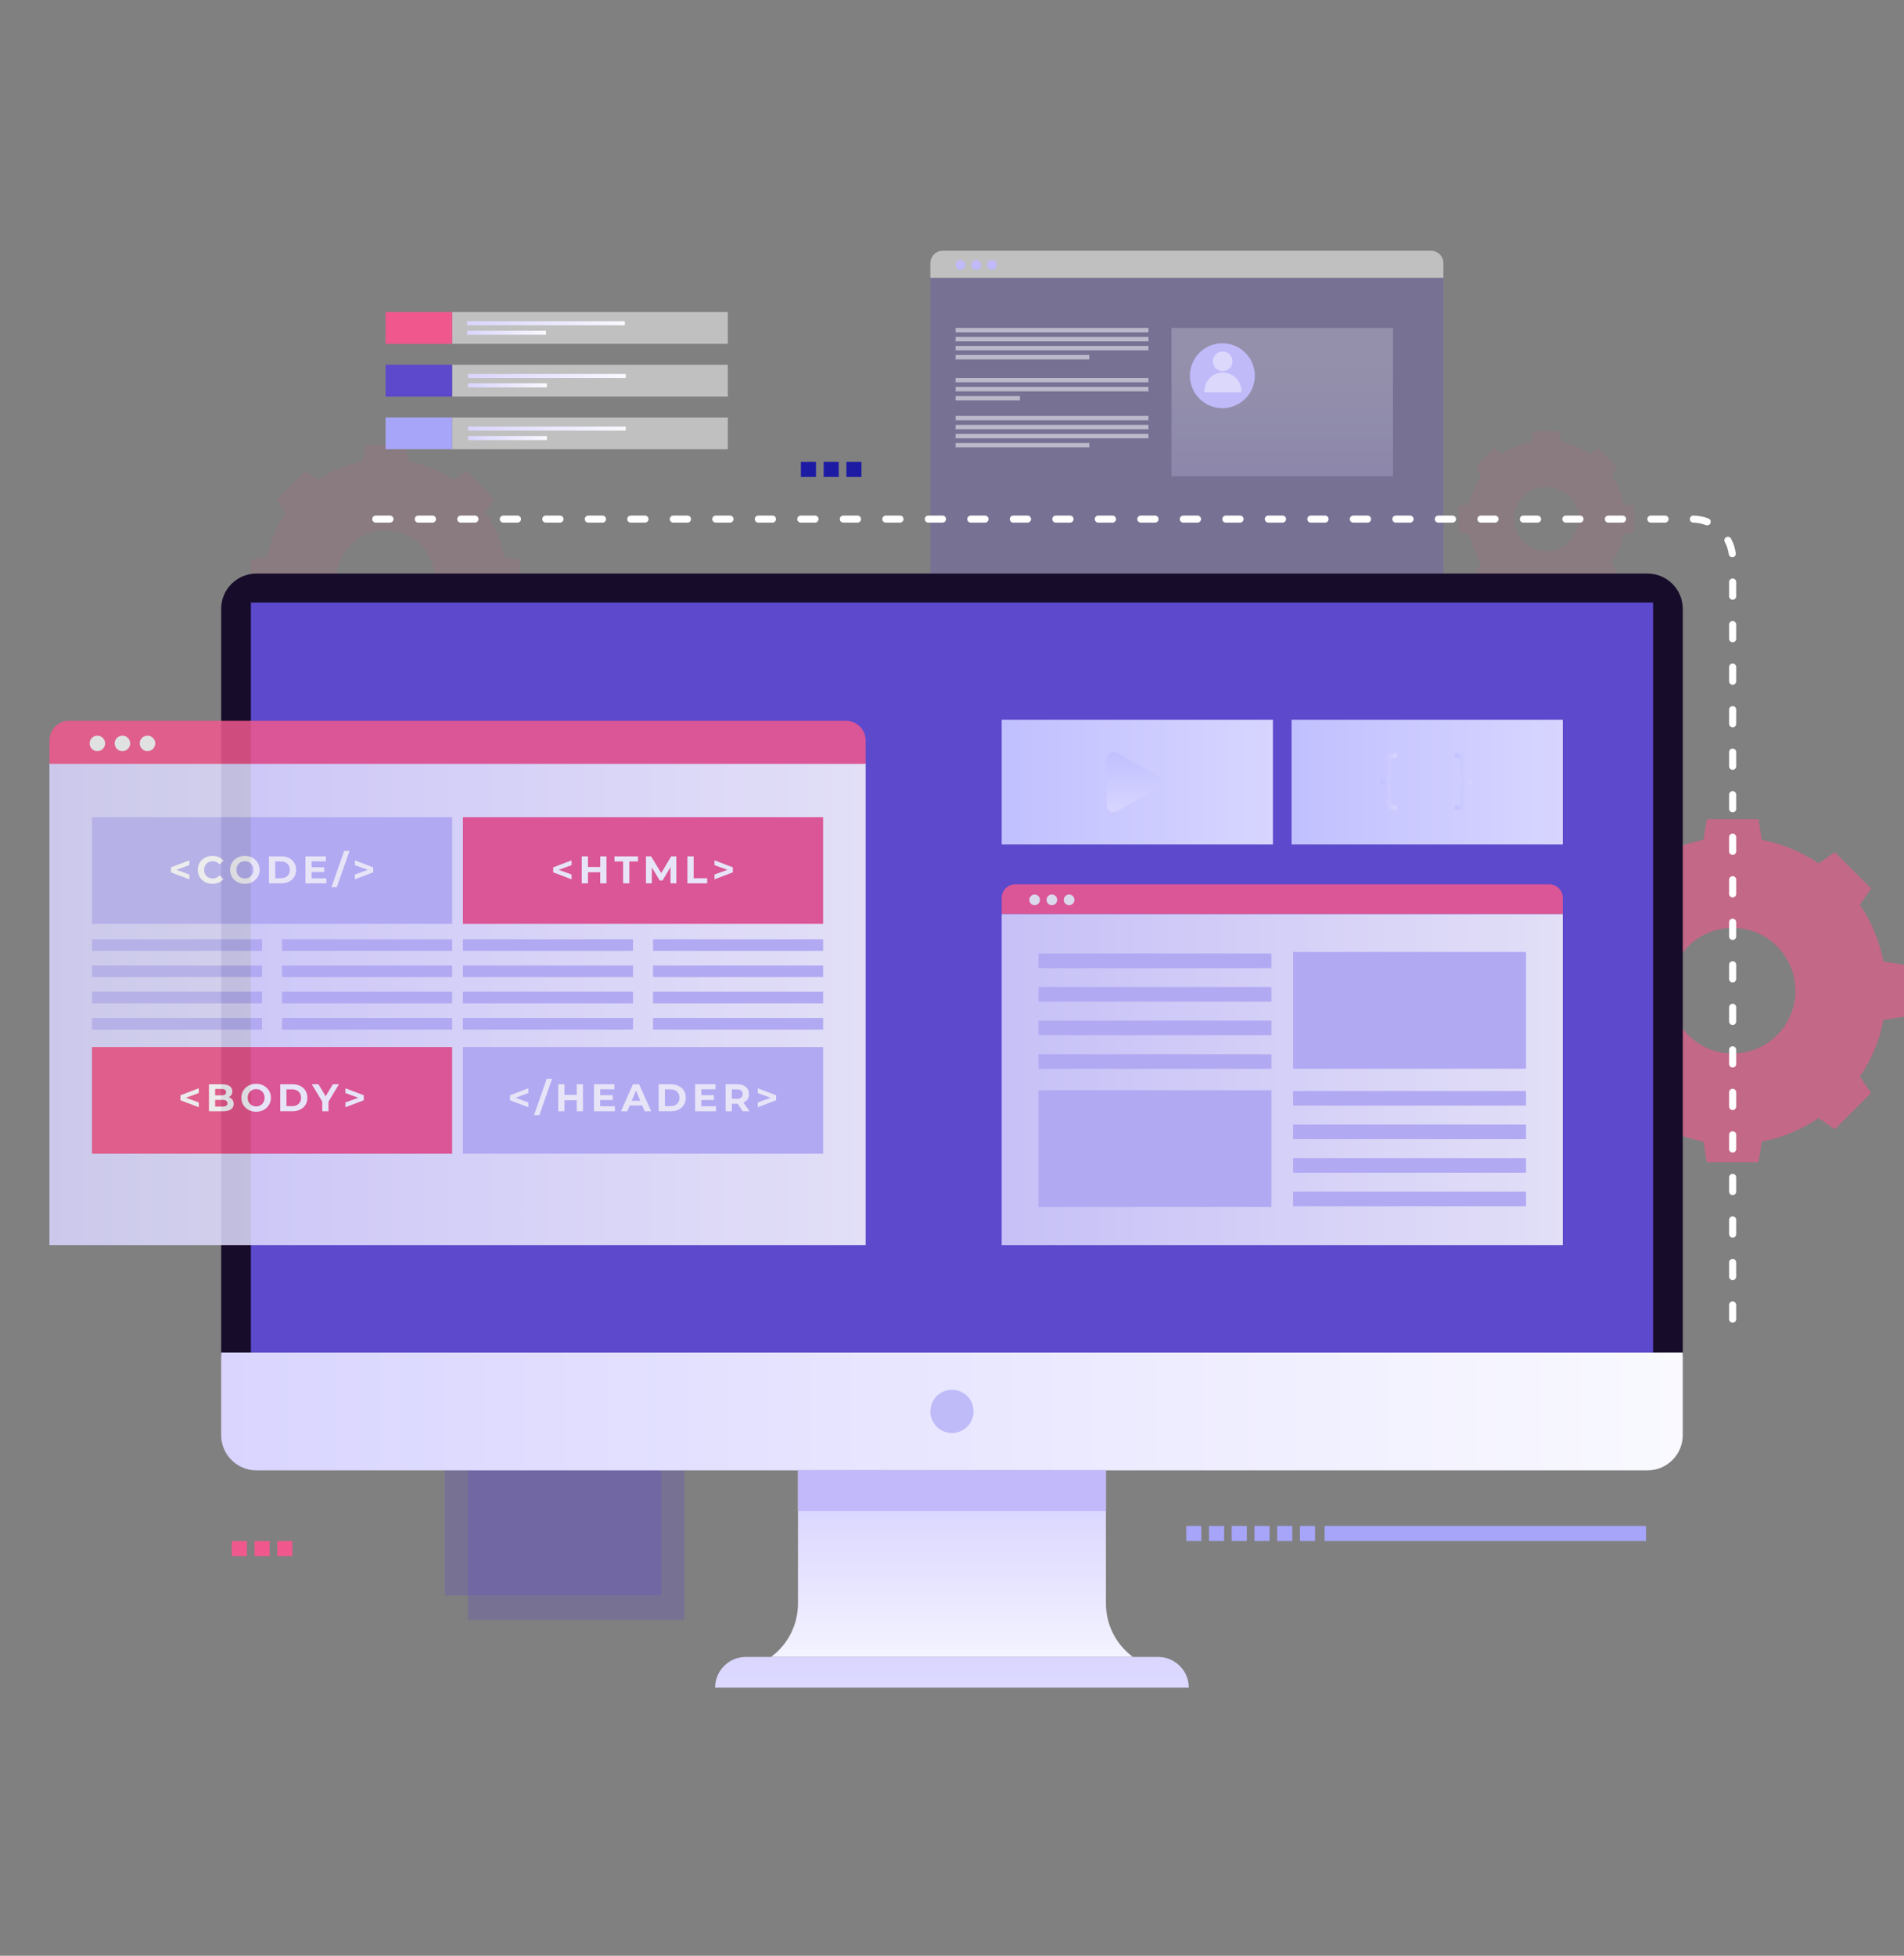 <?xml version="1.0" encoding="utf-8"?>
<!-- Generator: Adobe Illustrator 26.0.1, SVG Export Plug-In . SVG Version: 6.00 Build 0)  -->
<svg version="1.1" id="Ñëîé_1" xmlns="http://www.w3.org/2000/svg" xmlns:xlink="http://www.w3.org/1999/xlink" x="0px" y="0px"
	 viewBox="0 0 1566.24 1608" style="enable-background:new 0 0 1566.24 1608;" xml:space="preserve">
<rect x="0" y="0" width="1566.24" height="1608" fill="#808080" stroke="none"/>
<style type="text/css">
	.st0{opacity:0.26;fill:#5C49CC;}
	.st1{opacity:0.6;fill:#F0588D;}
	.st2{opacity:0.09;fill:#F0588D;}
	.st3{fill:#170C2A;}
	.st4{fill:url(#SVGID_1_);}
	.st5{fill:#5C49CC;}
	.st6{fill:url(#SVGID_00000016037770723077278050000005816257037121444236_);}
	.st7{fill:#C2B9FA;}
	.st8{fill:url(#SVGID_00000037672029751870261820000017440144628179215768_);}
	.st9{fill:#BEBBF8;}
	.st10{fill:#FFFFFF;}
	.st11{opacity:0.22;fill:#5C49CC;}
	.st12{fill:url(#SVGID_00000124139415972185848960000012981271337368611987_);}
	.st13{fill:url(#SVGID_00000132046287456418869120000007636942663883396501_);}
	.st14{fill:url(#SVGID_00000145031755716917480460000012563062269708989861_);}
	.st15{fill:url(#SVGID_00000063613995031411231050000003698726323650397085_);}
	.st16{fill:url(#SVGID_00000050644840658928048330000005737542120684176281_);}
	.st17{opacity:0.85;}
	.st18{fill:url(#SVGID_00000008138726791025628280000015356787027488793482_);}
	.st19{fill:#F0588D;}
	.st20{fill:#F1F2F2;}
	.st21{fill:#C0BAF9;}
	.st22{opacity:0.22;fill:url(#SVGID_00000096744118012680389340000011780980749907331714_);}
	.st23{opacity:0.5;fill:#FFFFFF;}
	.st24{fill:#A7A5F9;}
	.st25{fill:url(#SVGID_00000025420917426923568530000004829299167041194926_);}
	.st26{fill:url(#SVGID_00000036930525451673608210000002911439307596494464_);}
	.st27{fill:url(#SVGID_00000024697936869198944980000007270231805307881900_);}
	.st28{fill:url(#SVGID_00000156554882593018594420000000269834461419716238_);}
	.st29{fill:url(#SVGID_00000108987796006902112030000009297661027683631241_);}
	.st30{fill:url(#SVGID_00000032607188334086845050000009697208086341335936_);}
	.st31{opacity:0.43;}
	.st32{fill:#1D1BA4;}
	.st33{fill:url(#SVGID_00000152948320245657235090000008880248115364463271_);}
</style>
<g>
	<g>
		<rect x="385.03" y="1073.24" class="st0" width="177.98" height="258.7"/>
		<rect x="365.87" y="1053.05" class="st0" width="177.98" height="258.7"/>
		<rect x="765.3" y="228.43" class="st0" width="422.04" height="302.59"/>
		<path class="st1" d="M1549.3,790.56c-3.28-17.03-9.97-32.85-19.35-46.71l9.26-13.34l-29.88-29.88L1496,709.9
			c-13.85-9.38-29.67-16.07-46.71-19.35l-2.72-16.94h-42.58l-2.72,16.94c-17.03,3.28-32.85,9.97-46.71,19.35l-13.34-9.26
			l-29.88,29.88l9.26,13.34c-9.38,13.85-16.07,29.67-19.35,46.71l-16.94,2.72v42.58l16.94,2.72c3.28,17.03,9.97,32.85,19.35,46.71
			l-9.26,13.34l29.88,29.88l13.34-9.26c13.85,9.38,29.67,16.07,46.71,19.35l2.72,16.94h42.58l2.72-16.94
			c17.03-3.28,32.85-9.97,46.71-19.35l13.34,9.26l29.88-29.88l-9.26-13.34c9.38-13.85,16.07-29.67,19.35-46.71l16.94-2.72v-42.58
			L1549.3,790.56z M1425.28,866.21c-28.52,0-51.64-23.12-51.64-51.64s23.12-51.64,51.64-51.64c28.52,0,51.64,23.12,51.64,51.64
			S1453.8,866.21,1425.28,866.21z"/>
		<path class="st2" d="M414.68,457.91c-2.58-13.39-7.84-25.83-15.21-36.72l7.28-10.49l-23.49-23.49l-10.49,7.28
			c-10.89-7.37-23.33-12.63-36.72-15.21l-2.14-13.32h-33.47l-2.14,13.32c-13.39,2.58-25.83,7.84-36.72,15.21l-10.49-7.28
			l-23.49,23.49l7.28,10.49c-7.37,10.89-12.63,23.33-15.21,36.72l-13.32,2.14v33.47l13.32,2.14c2.58,13.39,7.84,25.83,15.21,36.72
			l-7.28,10.49l23.49,23.49l10.49-7.28c10.89,7.37,23.33,12.63,36.72,15.21l2.14,13.32h33.47l2.14-13.32
			c13.39-2.58,25.83-7.84,36.72-15.21l10.49,7.28l23.49-23.49l-7.28-10.49c7.37-10.89,12.63-23.33,15.21-36.72l13.32-2.14v-33.47
			L414.68,457.91z M317.18,517.38c-22.42,0-40.6-18.18-40.6-40.6c0-22.42,18.18-40.6,40.6-40.6s40.6,18.18,40.6,40.6
			C357.78,499.21,339.6,517.38,317.18,517.38z"/>
		<path class="st2" d="M1335.6,414.5c-1.68-8.72-5.11-16.82-9.91-23.92l4.74-6.83l-15.3-15.3l-6.83,4.74
			c-7.09-4.8-15.19-8.23-23.92-9.91l-1.39-8.67h-21.8l-1.39,8.67c-8.72,1.68-16.82,5.11-23.92,9.91l-6.83-4.74l-15.3,15.3l4.74,6.83
			c-4.8,7.09-8.23,15.19-9.91,23.92l-8.67,1.39v21.8l8.67,1.39c1.68,8.72,5.11,16.82,9.91,23.92l-4.74,6.83l15.3,15.3l6.83-4.74
			c7.09,4.8,15.19,8.23,23.92,9.91l1.39,8.67h21.8l1.39-8.67c8.72-1.68,16.82-5.11,23.92-9.91l6.83,4.74l15.3-15.3l-4.74-6.83
			c4.8-7.09,8.23-15.19,9.91-23.92l8.67-1.39v-21.8L1335.6,414.5z M1272.09,453.24c-14.6,0-26.44-11.84-26.44-26.44
			s11.84-26.44,26.44-26.44c14.6,0,26.44,11.84,26.44,26.44S1286.7,453.24,1272.09,453.24z"/>
		<g>
			<g>
				<path class="st3" d="M1384.25,1114.94V500.6c0-16.02-12.99-29.01-29.01-29.01H210.94c-16.02,0-29.01,12.99-29.01,29.01v614.34
					H1384.25z"/>
				<linearGradient id="SVGID_1_" gradientUnits="userSpaceOnUse" x1="181.928" y1="1160.45" x2="1384.246" y2="1160.45">
					<stop  offset="0" style="stop-color:#D9D5FF"/>
					<stop  offset="1" style="stop-color:#F9F9FF"/>
				</linearGradient>
				<path class="st4" d="M181.93,1111.98v67.94c0,16.02,12.99,29.01,29.01,29.01h1144.3c16.02,0,29.01-12.99,29.01-29.01v-67.94
					H181.93z"/>
				<rect x="206.37" y="495.44" class="st5" width="1153.43" height="616.54"/>
				
					<linearGradient id="SVGID_00000154384716452798283260000013139415268082902942_" gradientUnits="userSpaceOnUse" x1="783.087" y1="1233.135" x2="783.087" y2="1387.784">
					<stop  offset="0" style="stop-color:#D9D5FF"/>
					<stop  offset="1" style="stop-color:#F9F9FF"/>
				</linearGradient>
				<path style="fill:url(#SVGID_00000154384716452798283260000013139415268082902942_);" d="M931.98,1362.35L931.98,1362.35H634.2
					l0,0c13.97-10.24,22.22-26.53,22.22-43.86v-109.57h253.33v109.57C909.75,1335.81,918.01,1352.1,931.98,1362.35z"/>
				<rect x="656.42" y="1208.92" class="st7" width="253.33" height="33.42"/>
				
					<linearGradient id="SVGID_00000176766255094234222700000007155399676105985159_" gradientUnits="userSpaceOnUse" x1="783.087" y1="1348.69" x2="783.087" y2="1733.923">
					<stop  offset="0" style="stop-color:#D9D5FF"/>
					<stop  offset="1" style="stop-color:#F9F9FF"/>
				</linearGradient>
				<path style="fill:url(#SVGID_00000176766255094234222700000007155399676105985159_);" d="M977.9,1387.53H588.27v0
					c0-13.91,11.28-25.18,25.18-25.18h339.26C966.63,1362.35,977.9,1373.62,977.9,1387.53L977.9,1387.53z"/>
				<circle class="st9" cx="783.09" cy="1160.45" r="17.78"/>
			</g>
			<g>
				<path class="st10" d="M1425.28,1087.49c-1.61,0-2.91-1.3-2.91-2.91v-11.65c0-1.61,1.3-2.91,2.91-2.91s2.91,1.3,2.91,2.91v11.65
					C1428.19,1086.18,1426.89,1087.49,1425.28,1087.49z M1425.28,1052.52c-1.61,0-2.91-1.3-2.91-2.91v-11.65
					c0-1.61,1.3-2.91,2.91-2.91s2.91,1.3,2.91,2.91v11.65C1428.19,1051.22,1426.89,1052.52,1425.28,1052.52z M1425.28,1017.56
					c-1.61,0-2.91-1.3-2.91-2.91v-11.65c0-1.61,1.3-2.91,2.91-2.91s2.91,1.3,2.91,2.91v11.65
					C1428.19,1016.26,1426.89,1017.56,1425.28,1017.56z M1425.28,982.6c-1.61,0-2.91-1.3-2.91-2.91v-11.65
					c0-1.61,1.3-2.91,2.91-2.91s2.91,1.3,2.91,2.91v11.65C1428.19,981.29,1426.89,982.6,1425.28,982.6z M1425.28,947.63
					c-1.61,0-2.91-1.3-2.91-2.91v-11.65c0-1.61,1.3-2.91,2.91-2.91s2.91,1.3,2.91,2.91v11.65
					C1428.19,946.33,1426.89,947.63,1425.28,947.63z M1425.28,912.67c-1.61,0-2.91-1.3-2.91-2.91V898.1c0-1.61,1.3-2.91,2.91-2.91
					s2.91,1.3,2.91,2.91v11.65C1428.19,911.37,1426.89,912.67,1425.28,912.67z M1425.28,877.71c-1.61,0-2.91-1.3-2.91-2.91v-11.65
					c0-1.61,1.3-2.91,2.91-2.91s2.91,1.3,2.91,2.91v11.65C1428.19,876.4,1426.89,877.71,1425.28,877.71z M1425.28,842.74
					c-1.61,0-2.91-1.3-2.91-2.91v-11.65c0-1.61,1.3-2.91,2.91-2.91s2.91,1.3,2.91,2.91v11.65
					C1428.19,841.44,1426.89,842.74,1425.28,842.74z M1425.28,807.78c-1.61,0-2.91-1.3-2.91-2.91v-11.65c0-1.61,1.3-2.91,2.91-2.91
					s2.91,1.3,2.91,2.91v11.65C1428.19,806.48,1426.89,807.78,1425.28,807.78z M1425.28,772.82c-1.61,0-2.91-1.3-2.91-2.91v-11.65
					c0-1.61,1.3-2.91,2.91-2.91s2.91,1.3,2.91,2.91v11.65C1428.19,771.51,1426.89,772.82,1425.28,772.82z M1425.28,737.86
					c-1.61,0-2.91-1.3-2.91-2.91v-11.65c0-1.61,1.3-2.91,2.91-2.91s2.91,1.3,2.91,2.91v11.65
					C1428.19,736.55,1426.89,737.86,1425.28,737.86z M1425.28,702.89c-1.61,0-2.91-1.3-2.91-2.91v-11.65c0-1.61,1.3-2.91,2.91-2.91
					s2.91,1.3,2.91,2.91v11.65C1428.19,701.59,1426.89,702.89,1425.28,702.89z M1425.28,667.93c-1.61,0-2.91-1.3-2.91-2.91v-11.65
					c0-1.61,1.3-2.91,2.91-2.91s2.91,1.3,2.91,2.91v11.65C1428.19,666.62,1426.89,667.93,1425.28,667.93z M1425.28,632.97
					c-1.61,0-2.91-1.3-2.91-2.91V618.4c0-1.61,1.3-2.91,2.91-2.91s2.91,1.3,2.91,2.91v11.65
					C1428.19,631.66,1426.89,632.97,1425.28,632.97z M1425.28,598c-1.61,0-2.91-1.3-2.91-2.91v-11.65c0-1.61,1.3-2.91,2.91-2.91
					s2.91,1.3,2.91,2.91v11.65C1428.19,596.7,1426.89,598,1425.28,598z M1425.28,563.04c-1.61,0-2.91-1.3-2.91-2.91v-11.65
					c0-1.61,1.3-2.91,2.91-2.91s2.91,1.3,2.91,2.91v11.65C1428.19,561.73,1426.89,563.04,1425.28,563.04z M1425.28,528.08
					c-1.61,0-2.91-1.3-2.91-2.91v-11.65c0-1.61,1.3-2.91,2.91-2.91s2.91,1.3,2.91,2.91v11.65
					C1428.19,526.77,1426.89,528.08,1425.28,528.08z M1425.28,493.11c-1.61,0-2.91-1.3-2.91-2.91v-11.65c0-1.61,1.3-2.91,2.91-2.91
					s2.91,1.3,2.91,2.91v11.65C1428.19,491.81,1426.89,493.11,1425.28,493.11z M1424.97,458.17c-1.43,0-2.68-1.06-2.88-2.52
					c-0.48-3.53-1.58-6.91-3.26-10.05c-0.76-1.42-0.22-3.18,1.19-3.94c1.42-0.76,3.19-0.23,3.94,1.19
					c2.01,3.75,3.32,7.79,3.89,12.01c0.22,1.59-0.9,3.06-2.49,3.28C1425.24,458.16,1425.1,458.17,1424.97,458.17z M1404.34,431.97
					c-0.35,0-0.71-0.06-1.06-0.2c-3.3-1.29-6.79-1.99-10.36-2.06c-1.61-0.03-2.89-1.36-2.86-2.97c0.03-1.59,1.33-2.86,2.91-2.86
					c0.02,0,0.04,0,0.06,0c4.27,0.08,8.43,0.91,12.37,2.46c1.5,0.59,2.24,2.28,1.65,3.78
					C1406.61,431.27,1405.51,431.97,1404.34,431.97z M1369.67,429.71h-11.65c-1.61,0-2.91-1.3-2.91-2.91c0-1.61,1.3-2.91,2.91-2.91
					h11.65c1.61,0,2.91,1.3,2.91,2.91C1372.58,428.4,1371.28,429.71,1369.67,429.71z M1334.71,429.71h-11.65
					c-1.61,0-2.91-1.3-2.91-2.91c0-1.61,1.3-2.91,2.91-2.91h11.65c1.61,0,2.91,1.3,2.91,2.91
					C1337.62,428.4,1336.32,429.71,1334.71,429.71z M1299.74,429.71h-11.65c-1.61,0-2.91-1.3-2.91-2.91c0-1.61,1.3-2.91,2.91-2.91
					h11.65c1.61,0,2.91,1.3,2.91,2.91C1302.66,428.4,1301.35,429.71,1299.74,429.71z M1264.78,429.71h-11.65
					c-1.61,0-2.91-1.3-2.91-2.91c0-1.61,1.3-2.91,2.91-2.91h11.65c1.61,0,2.91,1.3,2.91,2.91
					C1267.69,428.4,1266.39,429.71,1264.78,429.71z M1229.82,429.71h-11.65c-1.61,0-2.91-1.3-2.91-2.91c0-1.61,1.3-2.91,2.91-2.91
					h11.65c1.61,0,2.91,1.3,2.91,2.91C1232.73,428.4,1231.43,429.71,1229.82,429.71z M1194.85,429.71h-11.65
					c-1.61,0-2.91-1.3-2.91-2.91c0-1.61,1.3-2.91,2.91-2.91h11.65c1.61,0,2.91,1.3,2.91,2.91
					C1197.77,428.4,1196.46,429.71,1194.85,429.71z M1159.89,429.71h-11.65c-1.61,0-2.91-1.3-2.91-2.91c0-1.61,1.3-2.91,2.91-2.91
					h11.65c1.61,0,2.91,1.3,2.91,2.91C1162.8,428.4,1161.5,429.71,1159.89,429.71z M1124.93,429.71h-11.65
					c-1.61,0-2.91-1.3-2.91-2.91c0-1.61,1.3-2.91,2.91-2.91h11.65c1.61,0,2.91,1.3,2.91,2.91
					C1127.84,428.4,1126.54,429.71,1124.93,429.71z M1089.96,429.71h-11.65c-1.61,0-2.91-1.3-2.91-2.91c0-1.61,1.3-2.91,2.91-2.91
					h11.65c1.61,0,2.91,1.3,2.91,2.91C1092.88,428.4,1091.57,429.71,1089.96,429.71z M1055,429.71h-11.65
					c-1.61,0-2.91-1.3-2.91-2.91c0-1.61,1.3-2.91,2.91-2.91H1055c1.61,0,2.91,1.3,2.91,2.91
					C1057.91,428.4,1056.61,429.71,1055,429.71z M1020.04,429.71h-11.65c-1.61,0-2.91-1.3-2.91-2.91c0-1.61,1.3-2.91,2.91-2.91
					h11.65c1.61,0,2.91,1.3,2.91,2.91C1022.95,428.4,1021.65,429.71,1020.04,429.71z M985.07,429.71h-11.65
					c-1.61,0-2.91-1.3-2.91-2.91c0-1.61,1.3-2.91,2.91-2.91h11.65c1.61,0,2.91,1.3,2.91,2.91
					C987.99,428.4,986.68,429.71,985.07,429.71z M950.11,429.71h-11.65c-1.61,0-2.91-1.3-2.91-2.91c0-1.61,1.3-2.91,2.91-2.91h11.65
					c1.61,0,2.91,1.3,2.91,2.91C953.02,428.4,951.72,429.71,950.11,429.71z M915.15,429.71h-11.65c-1.61,0-2.91-1.3-2.91-2.91
					c0-1.61,1.3-2.91,2.91-2.91h11.65c1.61,0,2.91,1.3,2.91,2.91C918.06,428.4,916.76,429.71,915.15,429.71z M880.18,429.71h-11.65
					c-1.61,0-2.91-1.3-2.91-2.91c0-1.61,1.3-2.91,2.91-2.91h11.65c1.61,0,2.91,1.3,2.91,2.91
					C883.1,428.4,881.79,429.71,880.18,429.71z M845.22,429.71h-11.65c-1.61,0-2.91-1.3-2.91-2.91c0-1.61,1.3-2.91,2.91-2.91h11.65
					c1.61,0,2.91,1.3,2.91,2.91C848.14,428.4,846.83,429.71,845.22,429.71z M810.26,429.71H798.6c-1.61,0-2.91-1.3-2.91-2.91
					c0-1.61,1.3-2.91,2.91-2.91h11.65c1.61,0,2.91,1.3,2.91,2.91C813.17,428.4,811.87,429.71,810.26,429.71z M775.3,429.71h-11.65
					c-1.61,0-2.91-1.3-2.91-2.91c0-1.61,1.3-2.91,2.91-2.91h11.65c1.61,0,2.91,1.3,2.91,2.91
					C778.21,428.4,776.9,429.71,775.3,429.71z M740.33,429.71h-11.65c-1.61,0-2.91-1.3-2.91-2.91c0-1.61,1.3-2.91,2.91-2.91h11.65
					c1.61,0,2.91,1.3,2.91,2.91C743.25,428.4,741.94,429.71,740.33,429.71z M705.37,429.71h-11.65c-1.61,0-2.91-1.3-2.91-2.91
					c0-1.61,1.3-2.91,2.91-2.91h11.65c1.61,0,2.91,1.3,2.91,2.91C708.28,428.4,706.98,429.71,705.37,429.71z M670.41,429.71h-11.65
					c-1.61,0-2.91-1.3-2.91-2.91c0-1.61,1.3-2.91,2.91-2.91h11.65c1.61,0,2.91,1.3,2.91,2.91
					C673.32,428.4,672.01,429.71,670.41,429.71z M635.44,429.71h-11.65c-1.61,0-2.91-1.3-2.91-2.91c0-1.61,1.3-2.91,2.91-2.91h11.65
					c1.61,0,2.91,1.3,2.91,2.91C638.36,428.4,637.05,429.71,635.44,429.71z M600.48,429.71h-11.65c-1.61,0-2.91-1.3-2.91-2.91
					c0-1.61,1.3-2.91,2.91-2.91h11.65c1.61,0,2.91,1.3,2.91,2.91C603.39,428.4,602.09,429.71,600.48,429.71z M565.52,429.71h-11.65
					c-1.61,0-2.91-1.3-2.91-2.91c0-1.61,1.3-2.91,2.91-2.91h11.65c1.61,0,2.91,1.3,2.91,2.91
					C568.43,428.4,567.13,429.71,565.52,429.71z M530.55,429.71H518.9c-1.61,0-2.91-1.3-2.91-2.91c0-1.61,1.3-2.91,2.91-2.91h11.65
					c1.61,0,2.91,1.3,2.91,2.91C533.47,428.4,532.16,429.71,530.55,429.71z M495.59,429.71h-11.65c-1.61,0-2.91-1.3-2.91-2.91
					c0-1.61,1.3-2.91,2.91-2.91h11.65c1.61,0,2.91,1.3,2.91,2.91C498.5,428.4,497.2,429.71,495.59,429.71z M460.63,429.71h-11.65
					c-1.61,0-2.91-1.3-2.91-2.91c0-1.61,1.3-2.91,2.91-2.91h11.65c1.61,0,2.91,1.3,2.91,2.91
					C463.54,428.4,462.24,429.71,460.63,429.71z M425.66,429.71h-11.65c-1.61,0-2.91-1.3-2.91-2.91c0-1.61,1.3-2.91,2.91-2.91h11.65
					c1.61,0,2.91,1.3,2.91,2.91C428.58,428.4,427.27,429.71,425.66,429.71z M390.7,429.71h-11.65c-1.61,0-2.91-1.3-2.91-2.91
					c0-1.61,1.3-2.91,2.91-2.91h11.65c1.61,0,2.91,1.3,2.91,2.91C393.61,428.4,392.31,429.71,390.7,429.71z M355.74,429.71h-11.65
					c-1.61,0-2.91-1.3-2.91-2.91c0-1.61,1.3-2.91,2.91-2.91h11.65c1.61,0,2.91,1.3,2.91,2.91
					C358.65,428.4,357.35,429.71,355.74,429.71z M320.77,429.71h-11.65c-1.61,0-2.91-1.3-2.91-2.91c0-1.61,1.3-2.91,2.91-2.91h11.65
					c1.61,0,2.91,1.3,2.91,2.91C323.69,428.4,322.38,429.71,320.77,429.71z"/>
			</g>
			<polygon class="st11" points="206.37,1111.98 1359.8,1111.98 1359.8,495.44 206.37,1111.98 			"/>
		</g>
		
			<linearGradient id="SVGID_00000088830791579243689170000017224303118300511657_" gradientUnits="userSpaceOnUse" x1="824" y1="643.051" x2="1047.101" y2="643.051">
			<stop  offset="0" style="stop-color:#C1C0FF"/>
			<stop  offset="1" style="stop-color:#D7D5FF"/>
		</linearGradient>
		
			<rect x="824" y="591.76" style="fill:url(#SVGID_00000088830791579243689170000017224303118300511657_);" width="223.1" height="102.57"/>
		
			<linearGradient id="SVGID_00000004539277933634964440000016459257537437612461_" gradientUnits="userSpaceOnUse" x1="1062.459" y1="643.051" x2="1285.56" y2="643.051">
			<stop  offset="0" style="stop-color:#C1C0FF"/>
			<stop  offset="1" style="stop-color:#D7D5FF"/>
		</linearGradient>
		
			<rect x="1062.46" y="591.76" style="fill:url(#SVGID_00000004539277933634964440000016459257537437612461_);" width="223.1" height="102.57"/>
		
			<linearGradient id="SVGID_00000174586587019883473030000008437830510799095225_" gradientUnits="userSpaceOnUse" x1="8281.494" y1="-2441.023" x2="8331.044" y2="-2441.023" gradientTransform="matrix(0 1 -1 0 -1508.472 -7663.218)">
			<stop  offset="0" style="stop-color:#C1C0FF"/>
			<stop  offset="1" style="stop-color:#D7D5FF"/>
		</linearGradient>
		<path style="fill:url(#SVGID_00000174586587019883473030000008437830510799095225_);" d="M918.82,619.04l33.11,19.11
			c3.77,2.18,3.77,7.61,0,9.79l-33.11,19.11c-3.77,2.18-8.48-0.54-8.48-4.9v-38.23C910.35,619.59,915.06,616.87,918.82,619.04z"/>
		<g>
			
				<linearGradient id="SVGID_00000040549006662181919210000010805687682060809356_" gradientUnits="userSpaceOnUse" x1="1135.139" y1="642.621" x2="1148.933" y2="642.621">
				<stop  offset="0" style="stop-color:#C1C0FF"/>
				<stop  offset="1" style="stop-color:#D7D5FF"/>
			</linearGradient>
			<path style="fill:url(#SVGID_00000040549006662181919210000010805687682060809356_);" d="M1143.32,641.12
				c-0.44,0.7-1.14,1.2-2.11,1.51c0.97,0.3,1.67,0.8,2.11,1.51c0.43,0.7,0.65,1.74,0.65,3.11v10.98c0,2.61,1.24,3.91,3.71,3.91h1.25
				v3.96h-2.21c-2.5,0-4.4-0.63-5.66-1.88c-1.27-1.25-1.91-3.1-1.91-5.54v-11.53c0-1.67-0.76-2.51-2.26-2.51h-1.76v-4.01h1.76
				c1.5,0,2.26-0.84,2.26-2.51v-11.53c0-2.44,0.63-4.29,1.91-5.54c1.27-1.25,3.16-1.88,5.66-1.88h2.21v3.96h-1.25
				c-2.47,0-3.71,1.3-3.71,3.91v10.98C1143.97,639.38,1143.75,640.41,1143.32,641.12z"/>
			
				<linearGradient id="SVGID_00000111161851666154931930000014658719826553252506_" gradientUnits="userSpaceOnUse" x1="1196.876" y1="642.621" x2="1210.617" y2="642.621">
				<stop  offset="0" style="stop-color:#C1C0FF"/>
				<stop  offset="1" style="stop-color:#D7D5FF"/>
			</linearGradient>
			<path style="fill:url(#SVGID_00000111161851666154931930000014658719826553252506_);" d="M1210.62,640.62v4.01h-1.71
				c-1.47,0-2.2,0.84-2.2,2.51v11.53c0,2.44-0.65,4.29-1.93,5.54c-1.29,1.25-3.19,1.88-5.69,1.88h-2.21v-3.96h1.2
				c2.54,0,3.82-1.3,3.82-3.91v-10.98c0-1.4,0.21-2.45,0.62-3.13c0.42-0.68,1.11-1.18,2.08-1.48c-0.97-0.3-1.67-0.79-2.08-1.48
				c-0.42-0.68-0.62-1.73-0.62-3.13v-10.98c0-2.61-1.27-3.91-3.82-3.91h-1.2v-3.96h2.21c2.5,0,4.4,0.63,5.69,1.88
				c1.28,1.25,1.93,3.1,1.93,5.54v11.53c0,1.67,0.73,2.51,2.2,2.51H1210.62z"/>
		</g>
		<g class="st17">
			<g>
				
					<linearGradient id="SVGID_00000046337238722391095760000004615885492626016412_" gradientUnits="userSpaceOnUse" x1="824" y1="887.562" x2="1285.56" y2="887.562">
					<stop  offset="0" style="stop-color:#D9D5FF"/>
					<stop  offset="1" style="stop-color:#F9F9FF"/>
				</linearGradient>
				
					<rect x="824" y="751.41" style="fill:url(#SVGID_00000046337238722391095760000004615885492626016412_);" width="461.56" height="272.3"/>
				<g>
					<path class="st19" d="M1274.37,727.05H835.19c-6.18,0-11.19,5.01-11.19,11.19v13.18h461.56v-13.18
						C1285.56,732.06,1280.55,727.05,1274.37,727.05z"/>
					<circle class="st20" cx="851.12" cy="739.86" r="4.39"/>
					<circle class="st20" cx="865.28" cy="739.86" r="4.39"/>
					<circle class="st20" cx="879.45" cy="739.86" r="4.39"/>
				</g>
			</g>
			<g>
				<rect x="854.26" y="783.97" class="st21" width="191.59" height="12.02"/>
				<rect x="854.26" y="811.56" class="st21" width="191.59" height="12.02"/>
				<rect x="1063.71" y="782.73" class="st21" width="191.59" height="95.98"/>
				<rect x="854.26" y="896.41" class="st21" width="191.59" height="95.98"/>
				<rect x="854.26" y="839.14" class="st21" width="191.59" height="12.02"/>
				<rect x="854.26" y="866.73" class="st21" width="191.59" height="12.02"/>
				<rect x="1063.71" y="897.01" class="st21" width="191.59" height="12.02"/>
				<rect x="1063.71" y="924.6" class="st21" width="191.59" height="12.02"/>
				<rect x="1063.71" y="952.18" class="st21" width="191.59" height="12.02"/>
				<rect x="1063.71" y="979.77" class="st21" width="191.59" height="12.02"/>
			</g>
		</g>
		
			<linearGradient id="SVGID_00000148650595862779205180000011420740803669189272_" gradientUnits="userSpaceOnUse" x1="1054.78" y1="389.359" x2="1054.78" y2="298.347">
			<stop  offset="0" style="stop-color:#D9D5FF"/>
			<stop  offset="1" style="stop-color:#F9F9FF"/>
		</linearGradient>
		
			<rect x="963.67" y="269.63" style="opacity:0.22;fill:url(#SVGID_00000148650595862779205180000011420740803669189272_);" width="182.22" height="121.94"/>
		<rect x="371.94" y="256.58" class="st23" width="226.76" height="26.11"/>
		<rect x="371.94" y="299.91" class="st23" width="226.76" height="26.11"/>
		<rect x="371.94" y="343.24" class="st23" width="226.76" height="26.11"/>
		<rect x="317.18" y="256.58" class="st19" width="54.76" height="26.15"/>
		<rect x="317.18" y="299.89" class="st5" width="54.76" height="26.15"/>
		<rect x="317.18" y="343.21" class="st24" width="54.76" height="26.15"/>
		
			<linearGradient id="SVGID_00000023245002374113440430000002351007390032138423_" gradientUnits="userSpaceOnUse" x1="384.294" y1="265.743" x2="514.016" y2="265.743">
			<stop  offset="0" style="stop-color:#D9D5FF"/>
			<stop  offset="1" style="stop-color:#F9F9FF"/>
		</linearGradient>
		
			<rect x="384.29" y="264.08" style="fill:url(#SVGID_00000023245002374113440430000002351007390032138423_);" width="129.72" height="3.33"/>
		
			<linearGradient id="SVGID_00000129180259346749307780000018403147627301771178_" gradientUnits="userSpaceOnUse" x1="384.294" y1="273.521" x2="449.155" y2="273.521">
			<stop  offset="0" style="stop-color:#D9D5FF"/>
			<stop  offset="1" style="stop-color:#F9F9FF"/>
		</linearGradient>
		
			<rect x="384.29" y="271.85" style="fill:url(#SVGID_00000129180259346749307780000018403147627301771178_);" width="64.86" height="3.33"/>
		
			<linearGradient id="SVGID_00000022521373221230590460000000804963725139984544_" gradientUnits="userSpaceOnUse" x1="385.035" y1="309.076" x2="514.757" y2="309.076">
			<stop  offset="0" style="stop-color:#D9D5FF"/>
			<stop  offset="1" style="stop-color:#F9F9FF"/>
		</linearGradient>
		
			<rect x="385.03" y="307.41" style="fill:url(#SVGID_00000022521373221230590460000000804963725139984544_);" width="129.72" height="3.33"/>
		
			<linearGradient id="SVGID_00000126307371107206890520000014097595539260978564_" gradientUnits="userSpaceOnUse" x1="385.035" y1="316.854" x2="449.896" y2="316.854">
			<stop  offset="0" style="stop-color:#D9D5FF"/>
			<stop  offset="1" style="stop-color:#F9F9FF"/>
		</linearGradient>
		
			<rect x="385.03" y="315.19" style="fill:url(#SVGID_00000126307371107206890520000014097595539260978564_);" width="64.86" height="3.33"/>
		
			<linearGradient id="SVGID_00000064333203465568961400000014971862178977623445_" gradientUnits="userSpaceOnUse" x1="385.035" y1="352.409" x2="514.757" y2="352.409">
			<stop  offset="0" style="stop-color:#D9D5FF"/>
			<stop  offset="1" style="stop-color:#F9F9FF"/>
		</linearGradient>
		
			<rect x="385.03" y="350.74" style="fill:url(#SVGID_00000064333203465568961400000014971862178977623445_);" width="129.72" height="3.33"/>
		
			<linearGradient id="SVGID_00000142156497856624049970000006317942309674413990_" gradientUnits="userSpaceOnUse" x1="385.035" y1="360.187" x2="449.896" y2="360.187">
			<stop  offset="0" style="stop-color:#D9D5FF"/>
			<stop  offset="1" style="stop-color:#F9F9FF"/>
		</linearGradient>
		
			<rect x="385.03" y="358.52" style="fill:url(#SVGID_00000142156497856624049970000006317942309674413990_);" width="64.86" height="3.33"/>
		
			<ellipse transform="matrix(0.178 -0.984 0.984 0.178 522.318 1243.744)" class="st21" cx="1005.94" cy="309.1" rx="26.69" ry="26.69"/>
		<g>
			<path class="st23" d="M1177.12,206.15H775.53c-5.65,0-10.23,4.58-10.23,10.23v12.05h422.04v-12.05
				C1187.35,210.73,1182.77,206.15,1177.12,206.15z"/>
			<path class="st21" d="M794.11,217.86c0,2.22-1.8,4.02-4.02,4.02c-2.22,0-4.02-1.8-4.02-4.02c0-2.22,1.8-4.02,4.02-4.02
				C792.32,213.85,794.11,215.65,794.11,217.86z"/>
			<path class="st21" d="M807.07,217.86c0,2.22-1.8,4.02-4.02,4.02c-2.22,0-4.02-1.8-4.02-4.02c0-2.22,1.8-4.02,4.02-4.02
				C805.27,213.85,807.07,215.65,807.07,217.86z"/>
			<path class="st21" d="M820.02,217.86c0,2.22-1.8,4.02-4.02,4.02s-4.02-1.8-4.02-4.02c0-2.22,1.8-4.02,4.02-4.02
				S820.02,215.65,820.02,217.86z"/>
		</g>
		<g class="st31">
			
				<ellipse transform="matrix(0.987 -0.16 0.16 0.987 -34.568 164.968)" class="st10" cx="1005.94" cy="296.89" rx="8.08" ry="8.08"/>
			<path class="st10" d="M1005.94,306.28L1005.94,306.28c-8.42,0-15.24,6.82-15.24,15.24v1.03h30.48v-1.03
				C1021.18,313.1,1014.36,306.28,1005.94,306.28z"/>
		</g>
		<g>
			<rect x="658.83" y="379.72" class="st32" width="12.41" height="12.41"/>
			<rect x="677.53" y="379.72" class="st32" width="12.41" height="12.41"/>
			<rect x="696.24" y="379.72" class="st32" width="12.41" height="12.41"/>
		</g>
		<g>
			<rect x="190.66" y="1267.04" class="st19" width="12.41" height="12.41"/>
			<rect x="209.37" y="1267.04" class="st19" width="12.41" height="12.41"/>
			<rect x="228.07" y="1267.04" class="st19" width="12.41" height="12.41"/>
		</g>
		<g>
			<rect x="975.82" y="1254.63" class="st24" width="12.41" height="12.41"/>
			<rect x="994.53" y="1254.63" class="st24" width="12.41" height="12.41"/>
			<rect x="1013.23" y="1254.63" class="st24" width="12.41" height="12.41"/>
			<rect x="1031.93" y="1254.63" class="st24" width="12.41" height="12.41"/>
			<rect x="1050.64" y="1254.63" class="st24" width="12.41" height="12.41"/>
			<rect x="1069.34" y="1254.63" class="st24" width="12.41" height="12.41"/>
			<rect x="1089.62" y="1254.63" class="st24" width="264.4" height="12.41"/>
		</g>
		<rect x="786.08" y="269.63" class="st23" width="158.67" height="3.61"/>
		<rect x="786.08" y="310.74" class="st23" width="158.67" height="3.61"/>
		<rect x="786.08" y="318.15" class="st23" width="158.67" height="3.61"/>
		<rect x="786.08" y="325.56" class="st23" width="52.93" height="3.61"/>
		<rect x="786.08" y="277.04" class="st23" width="158.67" height="3.61"/>
		<rect x="786.08" y="284.45" class="st23" width="158.67" height="3.61"/>
		<rect x="786.08" y="291.85" class="st23" width="109.97" height="3.61"/>
		<rect x="786.08" y="341.95" class="st23" width="158.67" height="3.61"/>
		<rect x="786.08" y="349.35" class="st23" width="158.67" height="3.61"/>
		<rect x="786.08" y="356.76" class="st23" width="158.67" height="3.61"/>
		<rect x="786.08" y="364.17" class="st23" width="109.97" height="3.61"/>
		<g class="st17">
			
				<linearGradient id="SVGID_00000106147703785940121400000016798746547013948809_" gradientUnits="userSpaceOnUse" x1="40.667" y1="825.656" x2="712.094" y2="825.656">
				<stop  offset="0" style="stop-color:#D9D5FF"/>
				<stop  offset="1" style="stop-color:#F9F9FF"/>
			</linearGradient>
			
				<rect x="40.67" y="627.6" style="fill:url(#SVGID_00000106147703785940121400000016798746547013948809_);" width="671.43" height="396.11"/>
			<g>
				<path class="st19" d="M695.82,592.59H56.94c-8.99,0-16.27,7.29-16.27,16.27v19.17h671.43v-19.17
					C712.09,599.88,704.81,592.59,695.82,592.59z"/>
				<path class="st20" d="M86.5,611.23c0,3.53-2.86,6.39-6.39,6.39s-6.39-2.86-6.39-6.39s2.86-6.39,6.39-6.39
					S86.5,607.7,86.5,611.23z"/>
				<path class="st20" d="M107.1,611.23c0,3.53-2.86,6.39-6.39,6.39c-3.53,0-6.39-2.86-6.39-6.39s2.86-6.39,6.39-6.39
					C104.24,604.84,107.1,607.7,107.1,611.23z"/>
				<path class="st20" d="M127.71,611.23c0,3.53-2.86,6.39-6.39,6.39s-6.39-2.86-6.39-6.39s2.86-6.39,6.39-6.39
					S127.71,607.7,127.71,611.23z"/>
			</g>
			<rect x="75.67" y="671.86" class="st21" width="296.27" height="87.71"/>
			<g>
				<rect x="75.67" y="772.25" class="st21" width="139.9" height="9.55"/>
				<rect x="232.05" y="772.25" class="st21" width="139.9" height="9.55"/>
			</g>
			<g>
				<rect x="75.67" y="793.82" class="st21" width="139.9" height="9.55"/>
				<rect x="232.05" y="793.82" class="st21" width="139.9" height="9.55"/>
			</g>
			<g>
				<rect x="75.67" y="815.4" class="st21" width="139.9" height="9.55"/>
				<rect x="232.05" y="815.4" class="st21" width="139.9" height="9.55"/>
			</g>
			<g>
				<rect x="75.67" y="836.98" class="st21" width="139.9" height="9.55"/>
				<rect x="232.05" y="836.98" class="st21" width="139.9" height="9.55"/>
			</g>
			<g>
				<rect x="380.82" y="772.25" class="st21" width="139.9" height="9.55"/>
				<rect x="537.19" y="772.25" class="st21" width="139.9" height="9.55"/>
			</g>
			<g>
				<rect x="380.82" y="793.82" class="st21" width="139.9" height="9.55"/>
				<rect x="537.19" y="793.82" class="st21" width="139.9" height="9.55"/>
			</g>
			<g>
				<rect x="380.82" y="815.4" class="st21" width="139.9" height="9.55"/>
				<rect x="537.19" y="815.4" class="st21" width="139.9" height="9.55"/>
			</g>
			<g>
				<rect x="380.82" y="836.98" class="st21" width="139.9" height="9.55"/>
				<rect x="537.19" y="836.98" class="st21" width="139.9" height="9.55"/>
			</g>
			<g>
				<path class="st10" d="M155.74,711.31l-10.56,3.87l10.56,3.84v3.96l-15.09-5.74v-4.12l15.09-5.74V711.31z"/>
				<path class="st10" d="M168.6,725.19c-1.83-0.98-3.27-2.35-4.31-4.09c-1.05-1.74-1.57-3.72-1.57-5.91c0-2.2,0.52-4.17,1.57-5.91
					s2.48-3.11,4.31-4.09c1.83-0.98,3.88-1.47,6.17-1.47c1.92,0,3.66,0.34,5.22,1.01c1.55,0.68,2.86,1.65,3.92,2.92l-3.3,3.04
					c-1.5-1.73-3.36-2.6-5.58-2.6c-1.37,0-2.6,0.3-3.68,0.9c-1.08,0.6-1.92,1.44-2.52,2.52c-0.6,1.08-0.9,2.3-0.9,3.68
					c0,1.37,0.3,2.6,0.9,3.68c0.6,1.08,1.44,1.92,2.52,2.52c1.08,0.6,2.3,0.9,3.68,0.9c2.22,0,4.08-0.88,5.58-2.63l3.3,3.04
					c-1.06,1.29-2.37,2.27-3.93,2.95c-1.56,0.68-3.31,1.01-5.23,1.01C172.47,726.66,170.43,726.17,168.6,725.19z"/>
				<path class="st10" d="M195.2,725.17c-1.85-0.99-3.3-2.36-4.34-4.11c-1.05-1.74-1.57-3.7-1.57-5.88c0-2.18,0.52-4.14,1.57-5.88
					c1.05-1.74,2.49-3.11,4.34-4.11c1.85-0.99,3.93-1.49,6.23-1.49s4.38,0.5,6.22,1.49c1.84,0.99,3.29,2.36,4.34,4.11
					c1.06,1.74,1.59,3.71,1.59,5.88c0,2.18-0.53,4.14-1.59,5.88c-1.06,1.74-2.51,3.11-4.34,4.11c-1.84,0.99-3.91,1.49-6.22,1.49
					S197.05,726.16,195.2,725.17z M204.99,721.38c1.06-0.6,1.89-1.44,2.49-2.52c0.6-1.08,0.9-2.3,0.9-3.68c0-1.37-0.3-2.6-0.9-3.68
					c-0.6-1.08-1.43-1.92-2.49-2.52c-1.06-0.6-2.24-0.9-3.55-0.9c-1.31,0-2.49,0.3-3.55,0.9c-1.06,0.6-1.89,1.44-2.49,2.52
					c-0.6,1.08-0.9,2.3-0.9,3.68c0,1.37,0.3,2.6,0.9,3.68c0.6,1.08,1.43,1.92,2.49,2.52c1.06,0.6,2.24,0.9,3.55,0.9
					C202.75,722.28,203.93,721.98,204.99,721.38z"/>
				<path class="st10" d="M221.26,704.08h10.08c2.41,0,4.54,0.46,6.39,1.38c1.85,0.92,3.29,2.21,4.31,3.88
					c1.02,1.67,1.54,3.62,1.54,5.83c0,2.22-0.51,4.17-1.54,5.84c-1.03,1.67-2.46,2.96-4.31,3.88c-1.85,0.92-3.98,1.38-6.39,1.38
					h-10.08V704.08z M231.09,722.06c2.22,0,3.99-0.62,5.31-1.85c1.32-1.24,1.98-2.91,1.98-5.03c0-2.11-0.66-3.79-1.98-5.03
					c-1.32-1.24-3.09-1.86-5.31-1.86h-4.69v13.76H231.09z"/>
				<path class="st10" d="M268.44,722.16v4.12h-17.19v-22.2h16.78v4.12h-11.67v4.82h10.31v4h-10.31v5.14H268.44z"/>
				<path class="st10" d="M283.13,699.58h4.41l-10.47,29.87h-4.41L283.13,699.58z"/>
				<path class="st10" d="M307,713.12v4.12l-15.09,5.74v-3.96l10.56-3.84l-10.56-3.87v-3.93L307,713.12z"/>
			</g>
			<rect x="380.82" y="671.86" class="st19" width="296.27" height="87.71"/>
			<rect x="75.67" y="860.86" class="st19" width="296.27" height="87.71"/>
			<rect x="380.82" y="860.86" class="st21" width="296.27" height="87.71"/>
			<g>
				<path class="st10" d="M470.17,711.31l-10.56,3.87l10.56,3.84v3.96l-15.09-5.74v-4.12l15.09-5.74V711.31z"/>
				<path class="st10" d="M498.9,704.08v22.2h-5.14v-9.1h-10.08v9.1h-5.14v-22.2h5.14v8.75h10.08v-8.75H498.9z"/>
				<path class="st10" d="M512.57,708.27h-7.1v-4.19h19.34v4.19h-7.1v18.01h-5.14V708.27z"/>
				<path class="st10" d="M551.57,726.28l-0.03-13.32l-6.53,10.97h-2.32l-6.5-10.69v13.03h-4.82v-22.2h4.25l8.31,13.79l8.18-13.79
					h4.22l0.06,22.2H551.57z"/>
				<path class="st10" d="M565.46,704.08h5.14v18.01h11.13v4.19h-16.27V704.08z"/>
				<path class="st10" d="M602.85,713.12v4.12l-15.09,5.74v-3.96l10.56-3.84l-10.56-3.87v-3.93L602.85,713.12z"/>
			</g>
			<g>
				<path class="st10" d="M434.59,898.71l-10.56,3.87l10.56,3.84v3.96l-15.09-5.74v-4.12l15.09-5.74V898.71z"/>
				<path class="st10" d="M449.75,886.98h4.41l-10.47,29.87h-4.41L449.75,886.98z"/>
				<path class="st10" d="M479.56,891.48v22.2h-5.14v-9.1h-10.08v9.1h-5.14v-22.2h5.14v8.75h10.08v-8.75H479.56z"/>
				<path class="st10" d="M505.81,909.56v4.12h-17.19v-22.2h16.78v4.12h-11.67v4.82h10.31v4h-10.31v5.14H505.81z"/>
				<path class="st10" d="M528.33,908.93h-10.31l-1.97,4.76h-5.26l9.89-22.2h5.07l9.93,22.2h-5.39L528.33,908.93z M526.71,905.03
					l-3.52-8.5l-3.52,8.5H526.71z"/>
				<path class="st10" d="M541.81,891.48h10.08c2.41,0,4.54,0.46,6.39,1.38c1.85,0.92,3.29,2.21,4.31,3.88
					c1.02,1.67,1.54,3.62,1.54,5.83c0,2.22-0.51,4.17-1.54,5.83c-1.03,1.67-2.46,2.96-4.31,3.88c-1.85,0.92-3.98,1.38-6.39,1.38
					h-10.08V891.48z M551.64,909.46c2.22,0,3.99-0.62,5.31-1.85c1.32-1.24,1.98-2.91,1.98-5.03c0-2.11-0.66-3.79-1.98-5.03
					c-1.32-1.24-3.09-1.86-5.31-1.86h-4.69v13.76H551.64z"/>
				<path class="st10" d="M588.99,909.56v4.12H571.8v-22.2h16.78v4.12h-11.67v4.82h10.31v4h-10.31v5.14H588.99z"/>
				<path class="st10" d="M611.03,913.68l-4.28-6.18h-0.25h-4.47v6.18h-5.14v-22.2h9.61c1.97,0,3.67,0.33,5.12,0.98
					c1.45,0.66,2.56,1.58,3.35,2.79c0.78,1.21,1.17,2.63,1.17,4.28c0,1.65-0.4,3.07-1.19,4.27c-0.79,1.19-1.92,2.11-3.38,2.74
					l4.98,7.13H611.03z M609.73,896.67c-0.8-0.67-1.98-1-3.52-1h-4.19v7.74h4.19c1.54,0,2.72-0.34,3.52-1.01
					c0.8-0.68,1.21-1.63,1.21-2.85C610.94,898.29,610.54,897.33,609.73,896.67z"/>
				<path class="st10" d="M638.43,900.52v4.12l-15.09,5.74v-3.96l10.56-3.84l-10.56-3.87v-3.93L638.43,900.52z"/>
			</g>
			<g>
				<path class="st10" d="M163.51,898.71l-10.56,3.87l10.56,3.84v3.96l-15.09-5.74v-4.12l15.09-5.74V898.71z"/>
				<path class="st10" d="M191.16,904.15c0.72,0.94,1.08,2.1,1.08,3.47c0,1.95-0.76,3.44-2.27,4.49c-1.51,1.05-3.72,1.57-6.61,1.57
					h-11.48v-22.2h10.85c2.71,0,4.78,0.52,6.23,1.55c1.45,1.04,2.17,2.44,2.17,4.22c0,1.08-0.26,2.04-0.78,2.89
					c-0.52,0.85-1.24,1.51-2.17,2C189.45,902.54,190.44,903.21,191.16,904.15z M176.99,895.35v5.23h5.11c1.27,0,2.23-0.22,2.89-0.67
					c0.66-0.44,0.98-1.1,0.98-1.97c0-0.87-0.33-1.52-0.98-1.95c-0.66-0.43-1.62-0.65-2.89-0.65H176.99z M186.04,909.15
					c0.69-0.44,1.03-1.13,1.03-2.06c0-1.84-1.36-2.76-4.09-2.76h-5.99v5.49h5.99C184.33,909.81,185.35,909.59,186.04,909.15z"/>
				<path class="st10" d="M204.46,912.57c-1.85-0.99-3.3-2.36-4.34-4.11c-1.05-1.74-1.57-3.7-1.57-5.88c0-2.18,0.52-4.14,1.57-5.88
					c1.05-1.74,2.49-3.11,4.34-4.11c1.85-0.99,3.93-1.49,6.23-1.49s4.38,0.5,6.22,1.49c1.84,0.99,3.29,2.36,4.34,4.11
					c1.06,1.74,1.59,3.7,1.59,5.88c0,2.18-0.53,4.14-1.59,5.88c-1.06,1.74-2.51,3.11-4.34,4.11c-1.84,0.99-3.91,1.49-6.22,1.49
					S206.31,913.57,204.46,912.57z M214.25,908.78c1.06-0.6,1.89-1.44,2.49-2.52c0.6-1.08,0.9-2.3,0.9-3.68c0-1.37-0.3-2.6-0.9-3.68
					c-0.6-1.08-1.43-1.92-2.49-2.52c-1.06-0.6-2.24-0.9-3.55-0.9c-1.31,0-2.49,0.3-3.55,0.9c-1.06,0.6-1.89,1.44-2.49,2.52
					c-0.6,1.08-0.9,2.3-0.9,3.68c0,1.37,0.3,2.6,0.9,3.68c0.6,1.08,1.43,1.92,2.49,2.52c1.06,0.6,2.24,0.9,3.55,0.9
					C212.01,909.69,213.19,909.39,214.25,908.78z"/>
				<path class="st10" d="M230.52,891.48h10.08c2.41,0,4.54,0.46,6.39,1.38c1.85,0.92,3.29,2.21,4.31,3.88
					c1.02,1.67,1.54,3.62,1.54,5.83c0,2.22-0.51,4.17-1.54,5.83c-1.03,1.67-2.46,2.96-4.31,3.88c-1.85,0.92-3.98,1.38-6.39,1.38
					h-10.08V891.48z M240.35,909.46c2.22,0,3.99-0.62,5.31-1.85c1.32-1.24,1.98-2.91,1.98-5.03c0-2.11-0.66-3.79-1.98-5.03
					c-1.32-1.24-3.09-1.86-5.31-1.86h-4.69v13.76H240.35z"/>
				<path class="st10" d="M270.22,905.82v7.86h-5.14v-7.93l-8.59-14.27h5.45l5.93,9.86l5.93-9.86h5.04L270.22,905.82z"/>
				<path class="st10" d="M299.24,900.52v4.12l-15.09,5.74v-3.96l10.56-3.84l-10.56-3.87v-3.93L299.24,900.52z"/>
			</g>
		</g>
	</g>
</g>
</svg>
